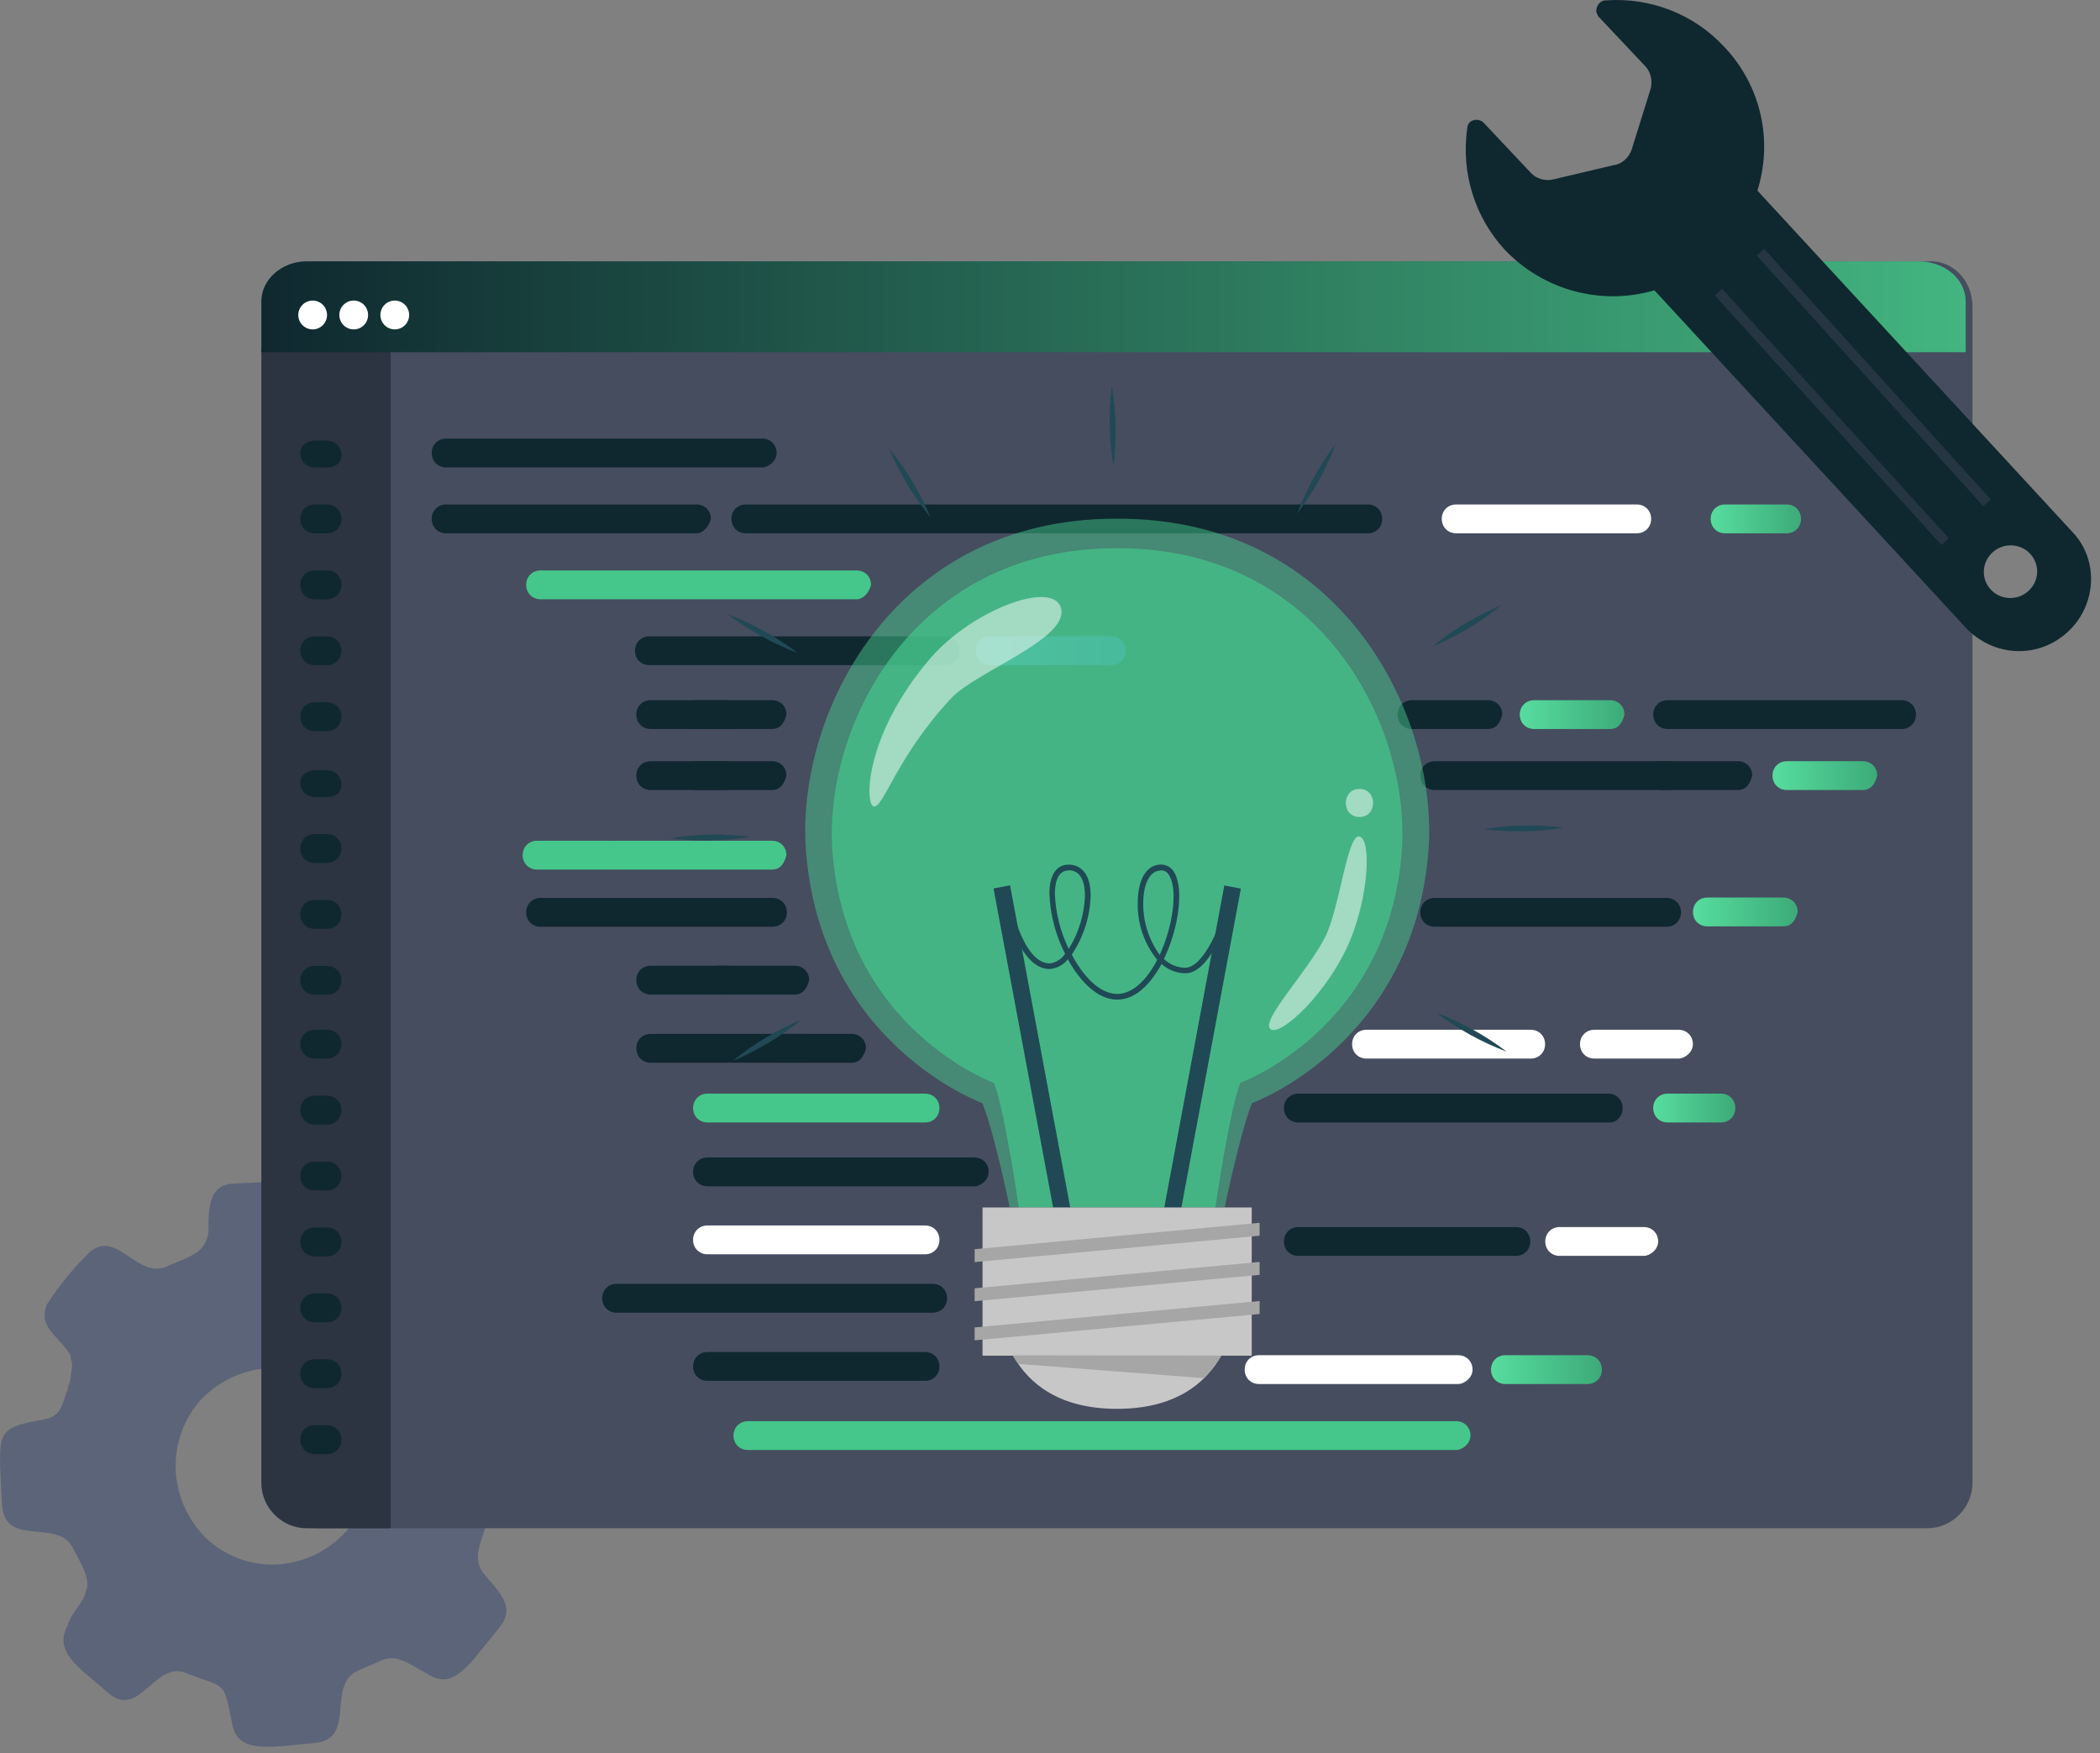 <svg width="212" height="177" viewBox="0 0 212 177" fill="none" xmlns="http://www.w3.org/2000/svg">
<rect x="0" y="0" width="212" height="177" fill="#808080" stroke="none"/>
<g clip-path="url(#clip0_2359_706)">
<path d="M55.798 148.802C55.495 144.221 56.101 141.167 53.078 140.861C50.962 140.556 49.452 140.861 48.544 139.029C47.638 137.196 46.429 135.669 47.638 134.142C50.66 129.561 49.754 129.867 44.617 124.98C41.292 121.926 39.781 128.34 36.457 126.813C34.644 125.897 32.83 125.897 32.226 123.759C31.017 118.567 31.017 119.178 23.764 119.483C21.045 119.483 21.045 121.926 21.045 124.37C20.742 126.507 19.231 126.813 17.116 127.729C13.791 129.561 11.676 123.453 8.654 126.813C7.143 128.34 5.934 129.867 4.725 131.699C3.819 134.142 5.934 134.753 7.143 136.891C7.143 136.891 7.143 136.891 7.143 137.196C7.445 137.807 7.143 138.418 7.143 139.029C7.143 139.334 6.841 139.945 6.841 140.25C6.236 141.777 6.236 142.999 4.423 143.304C-0.714 144.221 -0.11 144.526 0.192 151.856C0.495 156.437 5.934 153.077 7.445 156.437C8.05 157.658 9.258 159.491 8.654 160.712C8.352 161.934 7.143 162.85 6.841 164.072C5.33 166.82 8.05 168.347 10.77 170.79C14.094 173.844 15.604 167.431 18.928 168.958C22.858 170.485 22.555 169.569 23.461 174.15C24.067 177.204 27.693 176.288 31.621 175.982C36.154 175.677 32.83 170.18 36.154 168.652C36.76 168.347 37.666 168.042 38.269 167.736C40.084 166.82 41.292 168.042 43.105 168.958C45.826 170.79 47.336 168.042 50.359 164.377C52.171 162.239 50.359 160.712 48.847 158.88C47.638 157.353 48.544 155.826 49.15 153.688C50.359 150.634 56.101 153.383 55.798 148.802ZM34.945 154.604C31.32 158.574 25.276 159.185 21.045 155.52C17.116 151.856 16.512 145.748 20.137 141.472C23.764 137.502 29.808 136.891 34.039 140.556C37.968 144.221 38.572 150.329 34.945 154.604Z" fill="#5C6479"/>
<path d="M199.129 30.968V149.711C199.129 152.207 197.057 154.287 194.569 154.287H32.089C29.602 154.287 27.529 152.207 27.529 149.711V30.968C27.529 28.473 29.602 26.393 32.089 26.393H194.569C197.057 26.185 199.129 28.265 199.129 30.968Z" fill="#464D5F"/>
<path d="M39.439 35.129V154.288H30.942C28.455 154.288 26.383 152.208 26.383 149.712V35.129H39.439Z" fill="#2C3341"/>
<path d="M76.949 47.189H45.033C44.204 47.189 43.582 46.565 43.582 45.733C43.582 44.901 44.204 44.277 45.033 44.277H76.949C77.778 44.277 78.4 44.901 78.4 45.733C78.4 46.565 77.57 47.189 76.949 47.189Z" fill="#0F282F"/>
<path d="M33.013 47.188H31.769C30.94 47.188 30.318 46.564 30.318 45.732C30.318 44.9 31.147 44.484 31.769 44.484H33.013C33.842 44.484 34.463 45.108 34.463 45.94C34.463 46.772 33.842 47.188 33.013 47.188Z" fill="#0F282F"/>
<path d="M33.013 53.841H31.769C30.94 53.841 30.318 53.217 30.318 52.386C30.318 51.554 30.94 50.93 31.769 50.93H33.013C33.842 50.93 34.463 51.554 34.463 52.386C34.463 53.217 33.842 53.841 33.013 53.841Z" fill="#0F282F"/>
<path d="M33.013 60.501H31.769C30.94 60.501 30.318 59.877 30.318 59.045C30.318 58.214 30.94 57.59 31.769 57.59H33.013C33.842 57.59 34.463 58.214 34.463 59.045C34.463 59.877 33.842 60.501 33.013 60.501Z" fill="#0F282F"/>
<path d="M33.013 67.153H31.769C30.94 67.153 30.318 66.53 30.318 65.698C30.318 64.866 30.94 64.242 31.769 64.242H33.013C33.842 64.242 34.463 64.866 34.463 65.698C34.463 66.53 33.842 67.153 33.013 67.153Z" fill="#0F282F"/>
<path d="M33.013 73.81H31.769C30.94 73.81 30.318 73.186 30.318 72.354C30.318 71.522 30.94 70.898 31.769 70.898H33.013C33.842 70.898 34.463 71.522 34.463 72.354C34.463 73.186 33.842 73.81 33.013 73.81Z" fill="#0F282F"/>
<path d="M33.013 80.465H31.769C30.94 80.465 30.318 79.841 30.318 79.009C30.318 78.178 31.147 77.762 31.769 77.762H33.013C33.842 77.762 34.463 78.386 34.463 79.217C34.463 80.049 33.842 80.465 33.013 80.465Z" fill="#0F282F"/>
<path d="M33.013 87.119H31.769C30.94 87.119 30.318 86.495 30.318 85.663C30.318 84.831 30.94 84.207 31.769 84.207H33.013C33.842 84.207 34.463 84.831 34.463 85.663C34.463 86.495 33.842 87.119 33.013 87.119Z" fill="#0F282F"/>
<path d="M33.013 93.771H31.769C30.94 93.771 30.318 93.147 30.318 92.315C30.318 91.483 30.94 90.859 31.769 90.859H33.013C33.842 90.859 34.463 91.483 34.463 92.315C34.463 93.147 33.842 93.771 33.013 93.771Z" fill="#0F282F"/>
<path d="M33.013 100.427H31.769C30.94 100.427 30.318 99.803 30.318 98.971C30.318 98.138 30.94 97.516 31.769 97.516H33.013C33.842 97.516 34.463 98.138 34.463 98.971C34.463 99.803 33.842 100.427 33.013 100.427Z" fill="#0F282F"/>
<path d="M33.013 106.872H31.769C30.94 106.872 30.318 106.248 30.318 105.417C30.318 104.585 30.94 103.961 31.769 103.961H33.013C33.842 103.961 34.463 104.585 34.463 105.417C34.463 106.248 33.842 106.872 33.013 106.872Z" fill="#0F282F"/>
<path d="M33.013 113.53H31.769C30.94 113.53 30.318 112.906 30.318 112.073C30.318 111.241 30.94 110.617 31.769 110.617H33.013C33.842 110.617 34.463 111.241 34.463 112.073C34.463 112.906 33.842 113.53 33.013 113.53Z" fill="#0F282F"/>
<path d="M33.013 120.182H31.769C30.94 120.182 30.318 119.558 30.318 118.726C30.318 117.894 30.94 117.27 31.769 117.27H33.013C33.842 117.27 34.463 117.894 34.463 118.726C34.463 119.558 33.842 120.182 33.013 120.182Z" fill="#0F282F"/>
<path d="M33.013 126.838H31.769C30.94 126.838 30.318 126.214 30.318 125.383C30.318 124.55 30.94 123.926 31.769 123.926H33.013C33.842 123.926 34.463 124.55 34.463 125.383C34.463 126.214 33.842 126.838 33.013 126.838Z" fill="#0F282F"/>
<path d="M33.013 133.493H31.769C30.94 133.493 30.318 132.869 30.318 132.038C30.318 131.206 30.94 130.582 31.769 130.582H33.013C33.842 130.582 34.463 131.206 34.463 132.038C34.463 132.869 33.842 133.493 33.013 133.493Z" fill="#0F282F"/>
<path d="M33.013 140.143H31.769C30.94 140.143 30.318 139.519 30.318 138.687C30.318 137.854 30.94 137.23 31.769 137.23H33.013C33.842 137.23 34.463 137.854 34.463 138.687C34.463 139.519 33.842 140.143 33.013 140.143Z" fill="#0F282F"/>
<path d="M33.013 146.798H31.769C30.94 146.798 30.318 146.175 30.318 145.342C30.318 144.511 30.94 143.887 31.769 143.887H33.013C33.842 143.887 34.463 144.511 34.463 145.342C34.463 146.175 33.842 146.798 33.013 146.798Z" fill="#0F282F"/>
<path d="M70.317 53.841H45.033C44.204 53.841 43.582 53.217 43.582 52.386C43.582 51.554 44.204 50.93 45.033 50.93H70.317C71.146 50.93 71.768 51.554 71.768 52.386C71.56 53.217 70.939 53.841 70.317 53.841Z" fill="#0F282F"/>
<path d="M138.087 53.841H75.291C74.462 53.841 73.84 53.217 73.84 52.386C73.84 51.554 74.462 50.93 75.291 50.93H138.087C138.915 50.93 139.537 51.554 139.537 52.386C139.537 53.217 138.915 53.841 138.087 53.841Z" fill="#0F282F"/>
<path d="M165.237 53.841H147C146.171 53.841 145.549 53.217 145.549 52.386C145.549 51.554 146.171 50.93 147 50.93H165.237C166.066 50.93 166.688 51.554 166.688 52.386C166.688 53.217 166.066 53.841 165.237 53.841Z" fill="white"/>
<path d="M180.365 53.841H174.148C173.319 53.841 172.697 53.217 172.697 52.386C172.697 51.554 173.319 50.93 174.148 50.93H180.365C181.195 50.93 181.816 51.554 181.816 52.386C181.816 53.217 181.195 53.841 180.365 53.841Z" fill="url(#paint0_linear_2359_706)"/>
<path d="M86.484 60.501H54.568C53.739 60.501 53.117 59.877 53.117 59.045C53.117 58.214 53.739 57.59 54.568 57.59H86.484C87.313 57.59 87.935 58.214 87.935 59.045C87.727 59.877 87.106 60.501 86.484 60.501Z" fill="#45C68B"/>
<path d="M77.987 93.564H54.568C53.739 93.564 53.117 92.939 53.117 92.108C53.117 91.276 53.739 90.652 54.568 90.652H77.987C78.816 90.652 79.438 91.276 79.438 92.108C79.438 92.939 78.816 93.564 77.987 93.564Z" fill="#0F282F"/>
<path d="M168.251 93.564H144.832C144.003 93.564 143.381 92.939 143.381 92.108C143.381 91.276 144.003 90.652 144.832 90.652H168.251C169.079 90.652 169.701 91.276 169.701 92.108C169.701 92.939 169.079 93.564 168.251 93.564Z" fill="#0F282F"/>
<path d="M95.396 67.153H65.552C64.723 67.153 64.102 66.53 64.102 65.698C64.102 64.866 64.723 64.242 65.552 64.242H95.396C96.225 64.242 96.847 64.866 96.847 65.698C96.847 66.53 96.225 67.153 95.396 67.153Z" fill="#0F282F"/>
<path d="M112.18 67.153H99.953C99.124 67.153 98.502 66.53 98.502 65.698C98.502 64.866 99.124 64.242 99.953 64.242H112.18C113.009 64.242 113.631 64.866 113.631 65.698C113.631 66.53 113.009 67.153 112.18 67.153Z" fill="url(#paint1_linear_2359_706)"/>
<path d="M162.543 73.599H154.875C154.046 73.599 153.424 72.975 153.424 72.143C153.424 71.311 154.046 70.688 154.875 70.688H162.543C163.371 70.688 163.994 71.311 163.994 72.143C163.786 72.975 163.371 73.599 162.543 73.599Z" fill="url(#paint2_linear_2359_706)"/>
<path d="M188.059 79.759H180.39C179.561 79.759 178.939 79.135 178.939 78.303C178.939 77.472 179.561 76.848 180.39 76.848H188.059C188.887 76.848 189.51 77.472 189.51 78.303C189.302 79.135 188.887 79.759 188.059 79.759Z" fill="url(#paint3_linear_2359_706)"/>
<path d="M180.029 93.525H172.361C171.532 93.525 170.91 92.901 170.91 92.069C170.91 91.237 171.532 90.613 172.361 90.613H180.029C180.857 90.613 181.48 91.237 181.48 92.069C181.273 92.901 180.857 93.525 180.029 93.525Z" fill="url(#paint4_linear_2359_706)"/>
<path d="M150.207 73.599H142.539C141.71 73.599 141.088 72.975 141.088 72.143C141.088 71.311 141.71 70.688 142.539 70.688H150.207C151.035 70.688 151.658 71.311 151.658 72.143C151.45 72.975 151.035 73.599 150.207 73.599Z" fill="#0F282F"/>
<path d="M73.355 73.599H65.687C64.858 73.599 64.236 72.975 64.236 72.143C64.236 71.311 64.858 70.688 65.687 70.688H73.355C74.183 70.688 74.806 71.311 74.806 72.143C74.599 72.975 74.183 73.599 73.355 73.599Z" fill="#0F282F"/>
<path d="M73.355 79.759H65.687C64.858 79.759 64.236 79.135 64.236 78.303C64.236 77.472 64.858 76.848 65.687 76.848H73.355C74.183 76.848 74.806 77.472 74.806 78.303C74.599 79.135 74.183 79.759 73.355 79.759Z" fill="#0F282F"/>
<path d="M73.355 100.407H65.687C64.858 100.407 64.236 99.784 64.236 98.952C64.236 98.12 64.858 97.496 65.687 97.496H73.355C74.183 97.496 74.806 98.12 74.806 98.952C74.599 99.784 74.183 100.407 73.355 100.407Z" fill="#0F282F"/>
<path d="M73.355 107.29H65.687C64.858 107.29 64.236 106.666 64.236 105.835C64.236 105.003 64.858 104.379 65.687 104.379H73.355C74.183 104.379 74.806 105.003 74.806 105.835C74.599 106.666 74.183 107.29 73.355 107.29Z" fill="#0F282F"/>
<path d="M152.5 79.759H144.832C144.003 79.759 143.381 79.135 143.381 78.303C143.381 77.472 144.003 76.848 144.832 76.848H152.5C153.328 76.848 153.951 77.472 153.951 78.303C153.743 79.135 153.328 79.759 152.5 79.759Z" fill="#0F282F"/>
<path d="M61.883 87.79H54.215C53.385 87.79 52.764 87.166 52.764 86.335C52.764 85.503 53.385 84.879 54.215 84.879H61.883C62.711 84.879 63.334 85.503 63.334 86.335C63.126 87.166 62.711 87.79 61.883 87.79Z" fill="#45C68B"/>
<path d="M77.941 73.599H70.273C69.444 73.599 68.822 72.975 68.822 72.143C68.822 71.311 69.444 70.688 70.273 70.688H77.941C78.769 70.688 79.392 71.311 79.392 72.143C79.185 72.975 78.769 73.599 77.941 73.599Z" fill="#0F282F"/>
<path d="M77.941 79.759H70.273C69.444 79.759 68.822 79.135 68.822 78.303C68.822 77.472 69.444 76.848 70.273 76.848H77.941C78.769 76.848 79.392 77.472 79.392 78.303C79.185 79.135 78.769 79.759 77.941 79.759Z" fill="#0F282F"/>
<path d="M80.236 100.407H72.568C71.739 100.407 71.117 99.784 71.117 98.952C71.117 98.12 71.739 97.496 72.568 97.496H80.236C81.064 97.496 81.687 98.12 81.687 98.952C81.48 99.784 81.064 100.407 80.236 100.407Z" fill="#0F282F"/>
<path d="M81.383 107.29H73.715C72.885 107.29 72.264 106.666 72.264 105.835C72.264 105.003 72.885 104.379 73.715 104.379H81.383C82.211 104.379 82.834 105.003 82.834 105.835C82.626 106.666 82.211 107.29 81.383 107.29Z" fill="#0F282F"/>
<path d="M85.971 107.29H78.303C77.473 107.29 76.852 106.666 76.852 105.835C76.852 105.003 77.473 104.379 78.303 104.379H85.971C86.799 104.379 87.422 105.003 87.422 105.835C87.214 106.666 86.799 107.29 85.971 107.29Z" fill="#0F282F"/>
<path d="M160.529 79.759H152.861C152.032 79.759 151.41 79.135 151.41 78.303C151.41 77.472 152.032 76.848 152.861 76.848H160.529C161.357 76.848 161.98 77.472 161.98 78.303C161.773 79.135 161.357 79.759 160.529 79.759Z" fill="#0F282F"/>
<path d="M69.912 87.79H62.244C61.415 87.79 60.793 87.166 60.793 86.335C60.793 85.503 61.415 84.879 62.244 84.879H69.912C70.74 84.879 71.363 85.503 71.363 86.335C71.156 87.166 70.74 87.79 69.912 87.79Z" fill="#45C68B"/>
<path d="M168.559 79.759H160.89C160.061 79.759 159.439 79.135 159.439 78.303C159.439 77.472 160.061 76.848 160.89 76.848H168.559C169.387 76.848 170.01 77.472 170.01 78.303C169.802 79.135 169.387 79.759 168.559 79.759Z" fill="#0F282F"/>
<path d="M175.441 79.759H167.773C166.944 79.759 166.322 79.135 166.322 78.303C166.322 77.472 166.944 76.848 167.773 76.848H175.441C176.269 76.848 176.892 77.472 176.892 78.303C176.685 79.135 176.269 79.759 175.441 79.759Z" fill="#0F282F"/>
<path d="M77.941 87.79H70.273C69.444 87.79 68.822 87.166 68.822 86.335C68.822 85.503 69.444 84.879 70.273 84.879H77.941C78.769 84.879 79.392 85.503 79.392 86.335C79.185 87.166 78.769 87.79 77.941 87.79Z" fill="#45C68B"/>
<path d="M191.973 73.599H168.346C167.518 73.599 166.896 72.975 166.896 72.143C166.896 71.311 167.518 70.688 168.346 70.688H191.973C192.801 70.688 193.423 71.311 193.423 72.143C193.423 72.975 192.801 73.599 191.973 73.599Z" fill="#0F282F"/>
<path d="M154.529 106.872H137.949C137.12 106.872 136.498 106.248 136.498 105.417C136.498 104.585 137.12 103.961 137.949 103.961H154.529C155.358 103.961 155.98 104.585 155.98 105.417C155.98 106.248 155.358 106.872 154.529 106.872Z" fill="white"/>
<path d="M169.451 106.872H160.955C160.126 106.872 159.504 106.248 159.504 105.417C159.504 104.585 160.126 103.961 160.955 103.961H169.451C170.28 103.961 170.902 104.585 170.902 105.417C170.902 106.248 170.073 106.872 169.451 106.872Z" fill="white"/>
<path d="M165.945 126.79H157.449C156.62 126.79 155.998 126.166 155.998 125.335C155.998 124.503 156.62 123.879 157.449 123.879H165.945C166.775 123.879 167.396 124.503 167.396 125.335C167.396 126.166 166.567 126.79 165.945 126.79Z" fill="white"/>
<path d="M93.388 126.63H71.419C70.591 126.63 69.969 126.006 69.969 125.174C69.969 124.343 70.591 123.719 71.419 123.719H93.388C94.217 123.719 94.838 124.343 94.838 125.174C94.838 126.006 94.217 126.63 93.388 126.63Z" fill="white"/>
<path d="M93.388 139.407H71.419C70.591 139.407 69.969 138.783 69.969 137.952C69.969 137.12 70.591 136.496 71.419 136.496H93.388C94.217 136.496 94.838 137.12 94.838 137.952C94.838 138.783 94.217 139.407 93.388 139.407Z" fill="#0F282F"/>
<path d="M153.034 126.79H131.066C130.237 126.79 129.615 126.166 129.615 125.335C129.615 124.503 130.237 123.879 131.066 123.879H153.034C153.863 123.879 154.485 124.503 154.485 125.335C154.485 126.166 153.863 126.79 153.034 126.79Z" fill="#0F282F"/>
<path d="M146.999 146.389H75.5C74.671 146.389 74.049 145.765 74.049 144.933C74.049 144.101 74.671 143.477 75.5 143.477H146.999C147.829 143.477 148.45 144.101 148.45 144.933C148.45 145.765 147.621 146.389 146.999 146.389Z" fill="#45C68B"/>
<path d="M93.388 113.321H71.419C70.591 113.321 69.969 112.697 69.969 111.866C69.969 111.034 70.591 110.41 71.419 110.41H93.388C94.217 110.41 94.838 111.034 94.838 111.866C94.838 112.697 94.217 113.321 93.388 113.321Z" fill="#45C68B"/>
<path d="M162.568 113.321H131.066C130.237 113.321 129.615 112.697 129.615 111.866C129.615 111.034 130.237 110.41 131.066 110.41H162.36C163.189 110.41 163.811 111.034 163.811 111.866C163.811 112.697 163.189 113.321 162.568 113.321Z" fill="#0F282F"/>
<path d="M173.735 113.321H168.346C167.518 113.321 166.896 112.697 166.896 111.866C166.896 111.034 167.518 110.41 168.346 110.41H173.735C174.565 110.41 175.186 111.034 175.186 111.866C175.186 112.697 174.565 113.321 173.735 113.321Z" fill="url(#paint5_linear_2359_706)"/>
<path d="M98.361 119.767H71.419C70.59 119.767 69.969 119.143 69.969 118.311C69.969 117.479 70.59 116.855 71.419 116.855H98.361C99.19 116.855 99.812 117.479 99.812 118.311C99.812 119.143 98.983 119.767 98.361 119.767Z" fill="#0F282F"/>
<path d="M94.16 132.525H62.244C61.415 132.525 60.793 131.901 60.793 131.069C60.793 130.237 61.415 129.613 62.244 129.613H94.16C94.989 129.613 95.61 130.237 95.61 131.069C95.61 131.901 94.989 132.525 94.16 132.525Z" fill="#0F282F"/>
<path d="M147.206 139.728H127.103C126.274 139.728 125.652 139.104 125.652 138.272C125.652 137.44 126.274 136.816 127.103 136.816H147.206C148.035 136.816 148.657 137.44 148.657 138.272C148.657 139.104 147.828 139.728 147.206 139.728Z" fill="white"/>
<path d="M160.262 139.728H151.972C151.143 139.728 150.521 139.104 150.521 138.272C150.521 137.44 151.143 136.816 151.972 136.816H160.262C161.092 136.816 161.713 137.44 161.713 138.272C161.713 139.104 161.092 139.728 160.262 139.728Z" fill="url(#paint6_linear_2359_706)"/>
<path d="M198.44 30.42V35.559H26.383V30.42C26.383 28.218 28.458 26.383 30.949 26.383H193.667C196.366 26.383 198.44 28.218 198.44 30.42Z" fill="url(#paint7_linear_2359_706)"/>
<path d="M31.564 33.255C32.365 33.255 33.015 32.603 33.015 31.799C33.015 30.995 32.365 30.344 31.564 30.344C30.763 30.344 30.113 30.995 30.113 31.799C30.113 32.603 30.763 33.255 31.564 33.255Z" fill="white"/>
<path d="M35.709 33.255C36.51 33.255 37.159 32.603 37.159 31.799C37.159 30.995 36.51 30.344 35.709 30.344C34.907 30.344 34.258 30.995 34.258 31.799C34.258 32.603 34.907 33.255 35.709 33.255Z" fill="white"/>
<path d="M39.853 33.255C40.654 33.255 41.304 32.603 41.304 31.799C41.304 30.995 40.654 30.344 39.853 30.344C39.052 30.344 38.402 30.995 38.402 31.799C38.402 32.603 39.052 33.255 39.853 33.255Z" fill="white"/>
<path d="M112.395 47.08C111.958 44.407 111.908 41.684 112.248 38.996C112.688 41.669 112.737 44.393 112.395 47.08Z" fill="#204955"/>
<path d="M93.936 52.228C92.223 50.132 90.822 47.798 89.775 45.301C91.49 47.398 92.894 49.731 93.942 52.228H93.936Z" fill="#204955"/>
<path d="M80.528 65.921C77.992 64.965 75.609 63.646 73.453 62.004C75.988 62.962 78.371 64.281 80.528 65.921Z" fill="#204955"/>
<path d="M75.762 84.476C73.088 84.916 70.365 84.966 67.678 84.624C70.351 84.186 73.074 84.137 75.762 84.476Z" fill="#204955"/>
<path d="M80.914 102.934C78.817 104.649 76.484 106.052 73.986 107.1C76.081 105.383 78.415 103.979 80.914 102.934Z" fill="#204955"/>
<path d="M145.02 102.254C147.554 103.21 149.937 104.528 152.095 106.166C149.56 105.211 147.176 103.893 145.02 102.254Z" fill="#204955"/>
<path d="M149.795 83.711C152.466 83.269 155.187 83.217 157.873 83.558C155.202 83.997 152.481 84.049 149.795 83.711Z" fill="#204955"/>
<path d="M144.641 65.258C146.736 63.541 149.07 62.135 151.568 61.086C149.473 62.804 147.139 64.209 144.641 65.258Z" fill="#204955"/>
<path d="M130.955 51.849C131.911 49.314 133.229 46.931 134.867 44.773C133.907 47.306 132.59 49.689 130.955 51.849Z" fill="#204955"/>
<g opacity="0.5">
<path d="M144.2 85.979C142.641 105.493 126.387 111.371 126.387 111.371C125.197 114.336 123.638 121.882 123.638 121.882H101.931C101.931 121.882 100.372 114.336 99.175 111.371C99.175 111.371 82.922 105.493 81.369 85.979C80.286 72.425 89.935 52.367 112.662 52.367H112.895C135.617 52.367 145.271 72.425 144.2 85.979Z" fill="#45C68B"/>
</g>
<g opacity="0.7">
<path d="M141.504 86.08C140.081 103.921 125.217 109.323 125.217 109.323C124.123 112.033 122.694 121.903 122.694 121.903H102.852C102.852 121.903 101.429 112.033 100.335 109.323C100.335 109.323 85.471 103.943 84.048 86.08C83.055 73.682 91.882 55.353 112.665 55.348H112.881C133.664 55.353 142.496 73.682 141.504 86.08Z" fill="#45C68B"/>
</g>
<path d="M101.969 89.383L100.297 89.695L106.678 123.856L108.349 123.544L101.969 89.383Z" fill="#204955"/>
<path d="M123.597 89.398L117.229 123.561L118.9 123.873L125.269 89.71L123.597 89.398Z" fill="#204955"/>
<path d="M112.78 100.921C110.841 100.921 109.061 99.141 107.802 96.845C107.582 97.13 107.304 97.365 106.986 97.535C106.669 97.705 106.319 97.806 105.96 97.831C102.734 97.831 101.425 91.193 101.391 90.915L101.958 90.807C101.958 90.87 103.216 97.264 105.971 97.264C106.285 97.224 106.585 97.116 106.853 96.949C107.121 96.781 107.35 96.558 107.525 96.295C106.561 94.412 106.02 92.342 105.937 90.229C105.937 88.364 106.64 87.293 107.865 87.293C109.288 87.293 110.104 88.426 110.104 90.411C110.046 92.539 109.385 94.607 108.199 96.374C109.367 98.597 111.034 100.343 112.791 100.343C114.118 100.343 115.456 99.294 116.556 97.395C116.646 97.236 116.737 97.072 116.822 96.902C115.51 95.279 114.813 93.245 114.855 91.159C114.855 88.766 115.756 87.281 117.208 87.281C117.49 87.282 117.766 87.36 118.007 87.508C118.247 87.656 118.441 87.868 118.568 88.12C119.521 89.77 118.999 93.71 117.502 96.817C118.077 97.375 118.844 97.69 119.645 97.695C121.607 97.695 123.341 93.001 123.846 91.193L124.413 91.346C124.334 91.629 122.463 98.262 119.668 98.262C118.779 98.252 117.924 97.917 117.264 97.321C117.202 97.44 117.134 97.559 117.066 97.678C116.181 99.164 114.753 100.921 112.78 100.921ZM117.196 87.882C115.875 87.882 115.41 89.668 115.41 91.193C115.398 93.062 115.979 94.886 117.071 96.403C118.409 93.517 118.903 89.889 118.064 88.438C117.99 88.268 117.869 88.124 117.715 88.021C117.561 87.919 117.381 87.862 117.196 87.859V87.882ZM107.853 87.882C106.669 87.882 106.493 89.367 106.493 90.252C106.573 92.177 107.049 94.064 107.893 95.796C108.899 94.183 109.463 92.334 109.526 90.433C109.526 89.249 109.237 87.859 107.853 87.859V87.882Z" fill="#204955"/>
<path d="M126.365 121.902H99.188V136.863H126.365V121.902Z" fill="#C7C7C7"/>
<path d="M123.285 136.863C121.686 139.698 118.619 142.232 112.774 142.232C106.93 142.232 103.868 139.698 102.27 136.863H123.285Z" fill="#C7C7C7"/>
<path d="M123.286 136.864C122.811 137.701 122.217 138.465 121.523 139.132L102.815 137.698C102.607 137.423 102.418 137.135 102.248 136.836L123.286 136.864Z" fill="#A6A6A6"/>
<path d="M127.161 124.753L98.391 127.418V126.114L127.161 123.449V124.753Z" fill="#A6A6A6"/>
<path d="M127.161 128.706L98.391 131.365V130.061L127.161 127.402V128.706Z" fill="#A6A6A6"/>
<path d="M127.161 132.658L98.391 135.317V134.013L127.161 131.348V132.658Z" fill="#A6A6A6"/>
<g opacity="0.5">
<path d="M88.21 81.414C89.208 81.584 90.478 76.442 96.028 70.489C98.482 67.842 107.802 64.537 107.133 61.481C106.465 58.425 98.148 61.572 93.964 66.413C87.235 74.214 87.297 81.272 88.21 81.414Z" fill="white"/>
<path d="M137.241 82.483C139.078 82.483 139.078 79.648 137.241 79.648C135.404 79.648 135.404 82.483 137.241 82.483Z" fill="white"/>
<path d="M128.273 103.909C129.277 104.675 134.141 100.185 136.335 94.839C138.154 90.394 138.466 84.77 137.242 84.447C136.017 84.124 135.224 91.817 133.755 94.652C131.896 98.246 127.19 103.093 128.273 103.909Z" fill="white"/>
</g>
<path d="M161.352 1.652L166.122 6.717C166.676 7.319 166.868 8.261 166.602 9.071L164.724 15.089C164.458 15.899 163.733 16.577 162.918 16.668L156.83 18.107C156.01 18.315 155.094 18.051 154.54 17.448L149.771 12.384C149.438 12.022 148.744 12 148.382 12.339C148.261 12.452 148.135 12.681 148.125 12.915C147.47 17.453 148.902 21.943 151.894 25.196C155.777 29.297 161.62 30.889 167.019 29.31L198.491 63.417C201.266 66.313 205.776 66.576 208.793 63.751C211.69 61.038 211.883 56.485 209.218 53.71L177.414 19.242C179.02 14.149 177.748 8.613 174.087 4.753C170.984 1.379 166.534 -0.285 162.116 0.04C161.537 0.021 161.165 0.594 161.146 1.061C161.136 1.294 161.246 1.415 161.352 1.652ZM204.794 59.646C203.708 60.663 201.972 60.607 200.975 59.522C199.977 58.438 200.047 56.803 201.133 55.786C202.219 54.769 203.955 54.825 204.952 55.91C205.95 56.994 205.881 58.629 204.794 59.646C204.91 59.65 204.91 59.65 204.794 59.646Z" fill="#0F282F"/>
<path opacity="0.4" d="M173.488 29.496L196.365 54.679" stroke="#464D5F" stroke-miterlimit="10"/>
<path opacity="0.4" d="M177.719 25.461L200.589 50.76" stroke="#464D5F" stroke-miterlimit="10"/>
</g>
<defs>
<linearGradient id="paint0_linear_2359_706" x1="172.845" y1="52.425" x2="181.708" y2="52.425" gradientUnits="userSpaceOnUse">
<stop stop-color="#56DC9E"/>
<stop offset="1" stop-color="#3DAB79"/>
</linearGradient>
<linearGradient id="paint1_linear_2359_706" x1="98.645" y1="65.682" x2="113.563" y2="65.682" gradientUnits="userSpaceOnUse">
<stop stop-color="#83A6FF"/>
<stop offset="1" stop-color="#5A78FF"/>
</linearGradient>
<linearGradient id="paint2_linear_2359_706" x1="153.595" y1="72.183" x2="163.869" y2="72.183" gradientUnits="userSpaceOnUse">
<stop stop-color="#56DC9E"/>
<stop offset="1" stop-color="#3DAB79"/>
</linearGradient>
<linearGradient id="paint3_linear_2359_706" x1="179.11" y1="78.343" x2="189.385" y2="78.343" gradientUnits="userSpaceOnUse">
<stop stop-color="#56DC9E"/>
<stop offset="1" stop-color="#3DAB79"/>
</linearGradient>
<linearGradient id="paint4_linear_2359_706" x1="171.081" y1="92.109" x2="181.355" y2="92.109" gradientUnits="userSpaceOnUse">
<stop stop-color="#56DC9E"/>
<stop offset="1" stop-color="#3DAB79"/>
</linearGradient>
<linearGradient id="paint5_linear_2359_706" x1="167.03" y1="111.905" x2="175.088" y2="111.905" gradientUnits="userSpaceOnUse">
<stop stop-color="#56DC9E"/>
<stop offset="1" stop-color="#3DAB79"/>
</linearGradient>
<linearGradient id="paint6_linear_2359_706" x1="150.702" y1="138.312" x2="161.581" y2="138.312" gradientUnits="userSpaceOnUse">
<stop stop-color="#56DC9E"/>
<stop offset="1" stop-color="#3DAB79"/>
</linearGradient>
<linearGradient id="paint7_linear_2359_706" x1="26.367" y1="31.02" x2="198.393" y2="31.02" gradientUnits="userSpaceOnUse">
<stop stop-color="#0F282F"/>
<stop offset="1" stop-color="#43B580"/>
</linearGradient>
<clipPath id="clip0_2359_706">
<rect width="212" height="177" fill="white"/>
</clipPath>
</defs>
</svg>
